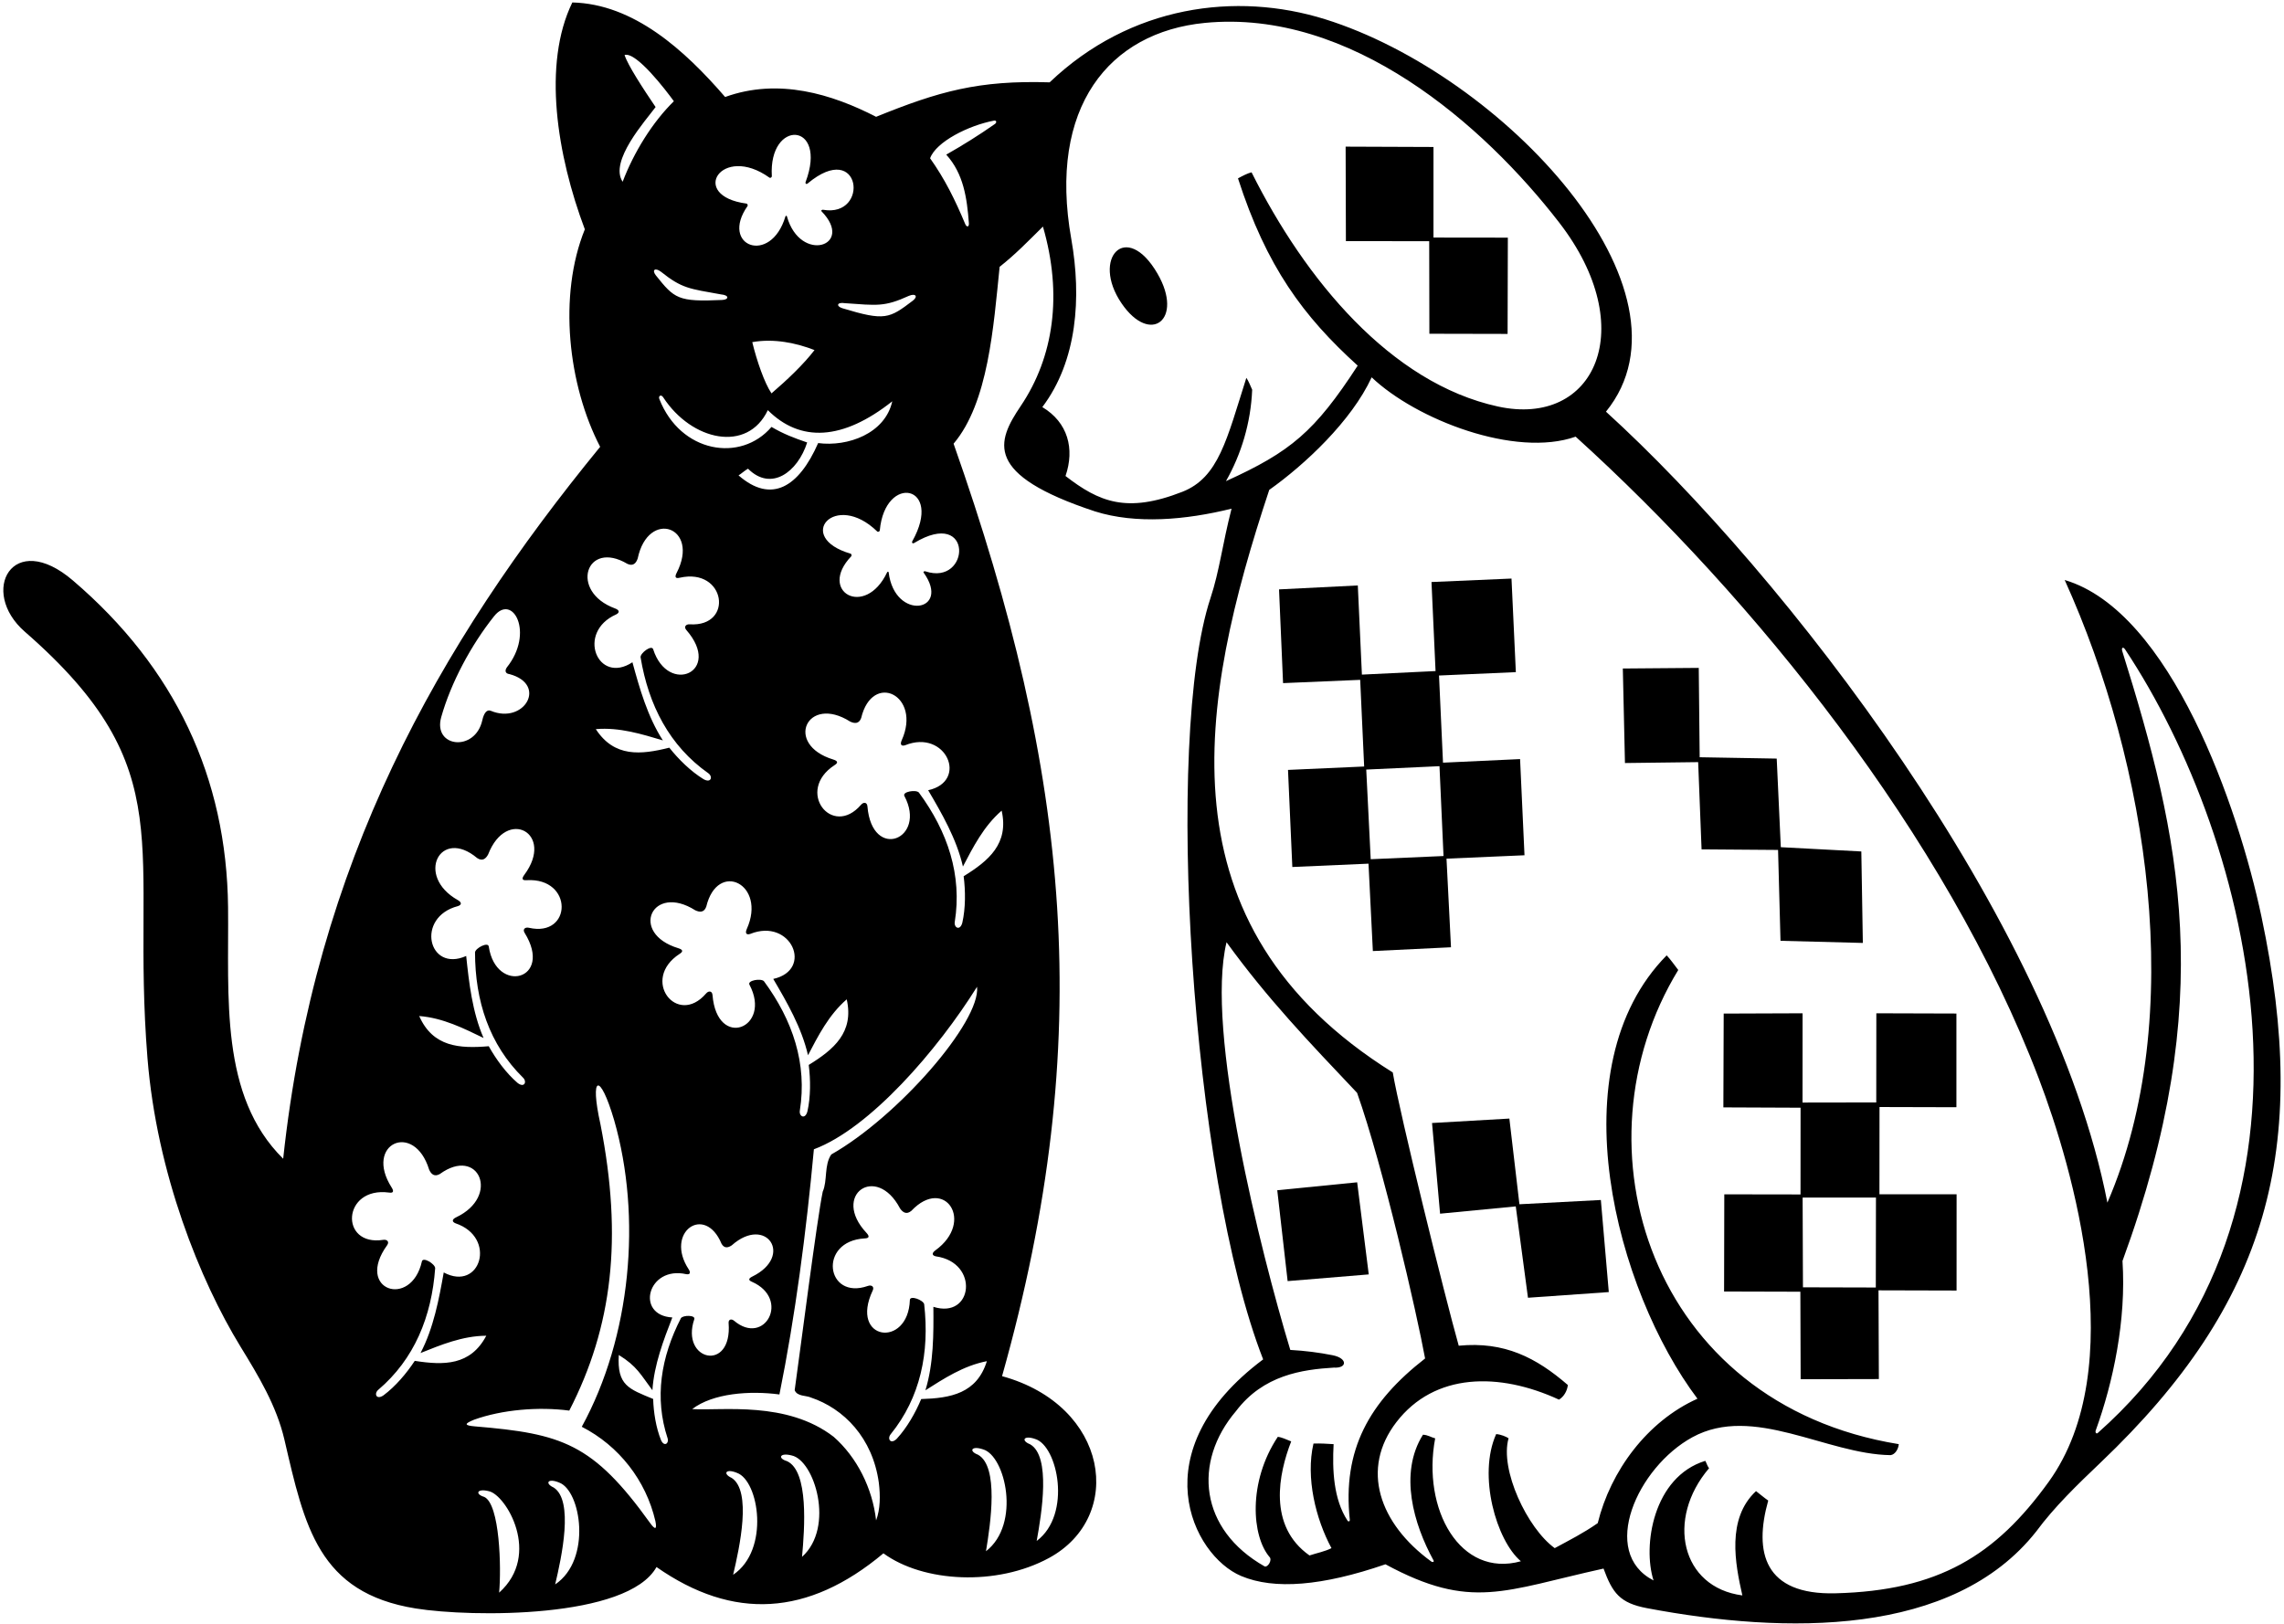 <?xml version="1.0" encoding="UTF-8"?>
<svg xmlns="http://www.w3.org/2000/svg" xmlns:xlink="http://www.w3.org/1999/xlink" width="523pt" height="372pt" viewBox="0 0 523 372" version="1.1">
<g id="surface1">
<path style=" stroke:none;fill-rule:nonzero;fill:rgb(0%,0%,0%);fill-opacity:1;" d="M 517.828 209.895 C 512.559 185.008 497.102 140.055 472.781 132.84 C 491.863 174.973 501.008 232.801 482.559 275.453 C 469.895 210.492 408.496 131.344 367.742 94.289 C 390.254 66.566 344.242 17.145 303.41 4.402 C 283.051 -1.949 258.863 1.199 240.352 18.859 C 224.027 18.355 215.008 20.922 200.613 26.754 C 190.52 21.559 178.281 17.789 166.043 22.215 C 156.703 11.398 145.074 0.902 131.055 0.562 C 124.156 14.691 127.551 35.617 133.918 52.523 C 127.77 67.703 130.074 88.199 137.426 102.34 C 100.148 147.902 72.102 197.676 64.844 265.395 C 50.246 250.984 52.434 228.324 52.223 207.797 C 51.91 178.105 40.086 152.953 16.727 132.98 C 2.883 121.098 -4.906 135.457 5.691 144.691 C 42.199 176.512 29.848 193.746 33.77 242.363 C 35.902 268.781 45.832 293.344 55.051 308.398 C 59.211 315.191 63.312 321.941 65.133 329.758 C 69.738 349.57 72.879 364.812 95.18 368.398 C 107.938 370.453 143.727 370.762 150.328 358.91 C 167.867 371.18 185.062 370.219 202.289 355.77 C 211.383 362.422 228.203 363.367 240.227 356.824 C 257.656 347.336 253.926 321.93 229.457 315.191 C 251.211 237.93 245.023 177.277 218.355 101.621 C 226.316 92.234 227.5 74.762 228.898 61.113 C 232.602 58.18 235.289 55.371 238.816 51.895 C 243.34 67.465 241.309 81.754 233.723 93.004 C 228.23 101.148 225.152 108.68 250.734 117.129 C 260.145 120.098 271.52 119.102 282.008 116.504 C 279.898 124.688 279.266 130.684 277.18 136.992 C 266.559 169.121 272.703 269.062 289.242 311.352 C 261.133 332.375 273.051 356.254 284.199 360.961 C 291.793 364.168 302.82 363.254 317.246 358.281 C 336.926 368.93 344.422 364.277 367.184 359.262 C 369.242 364.867 370.902 367.156 377.152 368.336 C 408.879 374.328 447.203 374.949 466.285 350.738 C 470.395 345.16 475.645 340.086 481.059 334.926 C 519.332 298.461 529.098 263.109 517.828 209.895 Z M 208.109 67.766 C 209.656 67.113 210.27 67.898 209.031 68.859 C 203.602 72.977 202.656 73.555 192.926 70.609 C 191.418 70.156 191.59 69.133 193.496 69.441 C 200.879 69.953 202.484 70.324 208.109 67.766 Z M 184.887 254.551 C 184.367 256.496 182.938 255.711 183.148 254.379 C 184.855 243.691 181.555 233.715 174.934 224.738 C 174.27 224.016 171.07 224.535 171.617 225.539 C 176.855 235.422 164.195 240.566 163.152 227.898 C 163.074 226.945 162.27 226.859 161.68 227.547 C 155.043 235.281 146.57 224.352 155.629 218.469 C 156.523 217.918 156.336 217.484 155.32 217.176 C 143.996 213.727 149.316 202.223 159.199 208.488 C 160.238 208.984 161.23 209.012 161.719 207.672 C 164.285 196.93 175.609 202.484 171.008 212.766 C 170.574 213.723 170.895 214.203 171.793 213.902 C 181.164 210.133 186.375 222.172 177.062 224.211 C 180.184 229.523 183.57 235.375 185.02 241.688 C 187.328 237.289 189.754 232.461 193.887 228.887 C 195.594 236.453 190.914 240.379 185.188 243.91 C 185.621 247.32 185.637 251.219 184.887 254.551 Z M 169.117 108.883 C 169.816 108.449 170.441 107.836 171.281 107.348 C 176.605 112.672 182.668 108.094 184.828 101.344 C 181.758 100.293 179.383 99.387 176.66 97.781 C 169.641 106.008 155.828 103.762 150.977 91.383 C 150.703 90.68 151.383 90.23 151.883 91.031 C 158.406 101.008 171.16 103.777 175.82 93.938 C 183.227 101.344 192.945 100.93 204.316 91.914 C 202.668 99.328 194.102 102.371 187.344 101.48 C 182.91 111.594 176.625 115.434 169.117 108.883 Z M 172.258 78.363 C 177.234 77.461 182.387 78.574 186.508 80.18 C 184.062 83.395 180.203 87.062 176.66 90.098 C 175.055 87.723 173.309 82.695 172.258 78.363 Z M 176.199 40.691 C 176.398 40.836 176.754 40.613 176.738 40.359 C 175.949 27.195 189.637 27.863 184.48 41.664 C 184.34 42.047 184.637 42.277 184.938 42.023 C 197.234 31.754 199.199 49.898 188.48 48.047 C 188.184 47.996 187.949 48.223 188.129 48.406 C 195.816 56.312 183.242 60.473 180.191 49.551 C 180.137 49.344 179.906 49.379 179.84 49.605 C 176.465 60.859 164.762 56.344 171.172 47.195 C 171.285 47.031 171.141 46.656 170.953 46.633 C 157.566 44.867 165.215 32.828 176.199 40.691 Z M 165.098 67.43 C 167.023 67.594 166.938 68.629 165.367 68.703 C 155.211 69.176 154.434 68.387 150.176 63.066 C 149.215 61.832 149.996 61.223 151.336 62.23 C 156.168 66.086 157.816 66.121 165.098 67.43 Z M 143.016 12.594 C 145.691 11.781 152.488 20.672 154.305 23.188 C 149.414 27.961 145.109 34.945 142.578 41.629 C 139.406 36.922 147.91 27.539 150.121 24.52 C 147.32 20.395 143.707 14.852 143.016 12.594 Z M 143.676 129.152 C 144.973 129.738 145.648 129.008 146.02 127.922 C 148.426 116.465 160.379 120.68 154.945 131.203 C 154.461 132.141 154.641 132.578 155.656 132.32 C 166.195 129.941 168.113 143.637 157.941 142.992 C 157.035 142.938 156.535 143.574 157.16 144.293 C 165.512 153.879 152.992 159.359 149.566 148.711 C 149.23 147.617 146.629 149.551 146.68 150.527 C 148.492 161.535 153.336 170.859 162.184 177.094 C 163.285 177.871 162.848 179.445 161.094 178.457 C 158.184 176.668 155.398 173.941 153.262 171.246 C 146.734 172.887 140.66 173.504 136.43 167 C 141.871 166.531 147.023 168.164 151.785 169.578 C 148.273 164.141 146.445 157.629 144.816 151.684 C 136.859 156.934 131.871 144.801 141.109 140.719 C 141.953 140.285 141.832 139.719 140.844 139.359 C 130.27 135.484 134.188 123.496 143.676 129.152 Z M 101.035 164.238 C 103.254 156.367 107.883 147.719 113.148 141.125 C 117.402 135.793 122.41 144.941 116.039 152.887 C 115.516 153.672 115.777 154.301 116.645 154.391 C 125.457 156.746 120.047 165.996 112.387 162.801 C 111.496 162.43 110.809 163.305 110.445 164.949 C 108.82 172.316 99.062 171.23 101.035 164.238 Z M 106.75 218.953 C 98.047 222.844 95.086 210.066 104.863 207.531 C 105.766 207.238 105.738 206.66 104.82 206.148 C 95.012 200.613 100.82 189.418 109.266 196.531 C 110.453 197.32 111.238 196.711 111.777 195.695 C 116.004 184.781 127.117 190.871 120.055 200.379 C 119.426 201.227 119.531 201.688 120.578 201.598 C 131.359 200.949 131.039 214.777 121.105 212.496 C 120.223 212.297 119.625 212.844 120.129 213.656 C 126.816 224.465 113.578 227.848 111.918 216.785 C 111.762 215.656 108.879 217.141 108.773 218.113 C 108.781 229.27 112.055 239.254 119.777 246.836 C 120.738 247.781 120.055 249.266 118.484 248.004 C 115.898 245.77 113.594 242.629 111.918 239.625 C 105.215 240.188 99.117 239.812 95.992 232.711 C 101.441 233.129 106.262 235.574 110.73 237.738 C 108.145 231.805 107.395 225.082 106.75 218.953 Z M 94.973 311.688 C 93.086 314.562 90.562 317.531 87.824 319.578 C 86.168 320.723 85.59 319.191 86.617 318.32 C 94.863 311.309 98.844 301.586 99.648 290.457 C 99.613 289.477 96.848 287.793 96.609 288.91 C 94.164 299.824 81.203 295.5 88.648 285.199 C 89.207 284.426 88.648 283.836 87.754 283.973 C 77.68 285.535 78.352 271.723 89.062 273.141 C 90.098 273.305 90.238 272.852 89.668 271.961 C 83.305 261.973 94.828 256.691 98.262 267.883 C 98.727 268.934 99.469 269.602 100.711 268.898 C 109.641 262.406 114.633 273.992 104.453 278.809 C 103.5 279.254 103.43 279.828 104.312 280.184 C 113.879 283.414 110.012 295.945 101.609 291.441 C 100.527 297.508 99.297 304.156 96.293 309.895 C 100.906 308.055 105.887 305.961 111.352 305.934 C 107.727 312.793 101.621 312.727 94.973 311.688 Z M 114.293 364.777 C 114.816 359.176 114.469 344.504 110.887 342.852 C 108.684 342.199 109.23 340.844 111.938 341.539 C 115.844 342.344 124.07 356.031 114.293 364.777 Z M 127.125 362.891 C 128.609 356.609 131.43 343.688 126.785 340.703 C 124.695 339.754 125.422 338.484 128.008 339.551 C 133.043 341.344 135.574 357.223 127.125 362.891 Z M 148.867 348.832 C 135.754 330.57 128.699 328.363 108.793 326.699 C 106.258 326.488 106.262 326.102 108.566 325.164 C 114.941 322.875 123.266 322.152 130.355 323.082 C 140.246 303.852 142.617 283.586 137.5 257.527 C 134.973 246.18 137.371 245.484 140.621 256.527 C 147.012 278.758 144.496 306.18 133.219 326.785 C 141.754 331.152 147.922 339.102 150.07 348.375 C 150.488 350.41 149.977 350.379 148.867 348.832 Z M 155.922 301.914 C 151.324 310.84 149.82 320.176 152.871 329.426 C 153.25 330.582 152.09 331.484 151.355 329.828 C 150.211 326.973 149.66 323.512 149.562 320.414 C 143.965 318.098 141.266 317.309 141.695 310.34 C 145.879 312.922 146.707 314.844 149.391 318.418 C 149.77 312.605 151.941 306.918 153.953 301.75 C 145.387 301.273 148.289 289.832 157.156 291.836 C 158 291.973 158.215 291.5 157.695 290.715 C 152.129 282.238 161.395 275.68 165.215 284.855 C 165.84 285.973 166.719 285.809 167.57 285.223 C 175.453 278.234 181.828 287.691 172.262 292.383 C 171.406 292.801 171.301 293.215 172.176 293.574 C 181.066 297.504 175.105 308.43 168.102 302.508 C 167.477 301.984 166.773 302.176 166.84 303.031 C 167.73 314.438 155.746 311.684 158.98 302.148 C 159.324 301.18 156.406 301.176 155.922 301.914 Z M 167.875 360.684 C 169.359 354.402 172.18 341.477 167.539 338.496 C 165.445 337.547 166.172 336.277 168.758 337.344 C 173.797 339.137 176.324 355.016 167.875 360.684 Z M 183.652 356.582 C 184.242 350.152 185.227 336.965 180.215 334.66 C 178.008 334.012 178.551 332.656 181.258 333.348 C 186.496 334.418 191.227 349.785 183.652 356.582 Z M 200.613 348.227 C 199.777 340.824 196.215 333.77 190.906 329.09 C 180.176 320.797 165.336 323.16 158.5 322.734 C 163.25 319.102 171.633 318.473 178.477 319.383 C 182.105 301.434 184.621 282.156 186.367 263.23 C 199.203 258.438 214.719 240.453 223.73 226.008 C 224.578 234.012 205.582 255.789 190.348 264.418 C 188.672 266.863 189.512 270.426 188.391 272.938 C 187.066 279.293 183.152 310.023 181.969 318.402 C 182.527 319.871 184.621 319.59 185.668 320.082 C 193.195 322.59 199.844 329.324 201.242 339.637 C 201.594 342.5 201.594 345.641 200.613 348.227 Z M 205.367 329.508 C 203.949 330.938 203.098 329.543 203.949 328.496 C 210.762 320.086 212.879 309.793 211.621 298.711 C 211.406 297.754 208.375 296.605 208.348 297.746 C 207.953 308.926 194.418 307.066 199.84 295.566 C 200.242 294.707 199.59 294.227 198.734 294.527 C 189.121 297.918 187.234 284.219 198.02 283.641 C 199.07 283.609 199.125 283.141 198.402 282.367 C 190.309 273.727 200.66 266.41 206.094 276.777 C 206.746 277.723 207.598 278.242 208.688 277.324 C 216.27 269.297 223.312 279.762 214.191 286.375 C 213.34 286.988 213.379 287.562 214.309 287.754 C 224.309 289.16 222.816 302.195 213.73 299.312 C 213.781 305.477 213.801 312.238 211.906 318.43 C 216.102 315.773 220.609 312.797 225.977 311.762 C 223.676 319.172 217.664 320.234 210.938 320.438 C 209.613 323.609 207.68 326.996 205.367 329.508 Z M 237.035 329.582 C 242.16 331.109 245.523 346.832 237.383 352.938 C 238.535 346.586 240.672 333.531 235.879 330.797 C 233.738 329.961 234.398 328.656 237.035 329.582 Z M 225.773 355.293 C 226.828 348.926 228.77 335.844 223.938 333.18 C 221.785 332.375 222.426 331.059 225.078 331.949 C 230.223 333.398 233.82 349.07 225.773 355.293 Z M 229.363 185.668 C 231.066 193.234 226.387 197.156 220.66 200.691 C 221.098 204.102 221.109 207.996 220.359 211.332 C 219.844 213.277 218.414 212.492 218.625 211.16 C 220.332 200.473 217.031 190.496 210.41 181.52 C 209.746 180.797 206.547 181.316 207.094 182.32 C 212.332 192.203 199.672 197.348 198.629 184.68 C 198.551 183.727 197.746 183.641 197.156 184.328 C 190.52 192.062 182.047 181.133 191.102 175.246 C 192 174.699 191.809 174.266 190.797 173.957 C 179.469 170.508 184.789 159.004 194.676 165.27 C 195.715 165.766 196.707 165.789 197.195 164.453 C 199.762 153.711 211.086 159.266 206.48 169.547 C 206.051 170.504 206.367 170.984 207.27 170.684 C 216.641 166.914 221.852 178.953 212.535 180.992 C 215.66 186.305 219.047 192.156 220.496 198.469 C 222.805 194.07 225.23 189.242 229.363 185.668 Z M 211.91 130.859 C 211.621 130.766 211.355 130.953 211.508 131.164 C 217.914 140.141 204.855 142.355 203.488 131.094 C 203.461 130.883 203.23 130.883 203.129 131.098 C 198.098 141.711 187.211 135.48 194.926 127.406 C 195.062 127.262 194.977 126.867 194.793 126.816 C 181.828 123.055 191.203 112.305 200.875 121.734 C 201.051 121.906 201.434 121.742 201.457 121.488 C 202.664 108.355 216.098 111.082 208.914 123.945 C 208.719 124.301 208.977 124.574 209.316 124.371 C 223.02 116.074 222.227 134.309 211.91 130.859 Z M 227.816 28.398 C 224.188 30.945 220.379 33.316 216.676 35.414 C 220.656 39.812 221.422 45.371 221.859 51.109 C 221.93 52.02 221.355 52.121 221.008 51.285 C 218.695 45.75 216.375 41.047 212.977 36.25 C 214.328 32.492 221.754 28.738 227.617 27.625 C 228.18 27.52 228.297 28.062 227.816 28.398 Z M 280.723 110.203 C 284.215 104.059 286.418 96.867 286.727 89.258 C 286.309 88.352 285.961 87.375 285.398 86.535 C 280.922 100.59 279.07 109.379 270.73 112.645 C 257.992 117.629 251.68 114.969 243.984 109.023 C 246.129 102.793 244.539 96.75 238.676 93.238 C 246.668 82.648 247.68 68.121 245.309 54.75 C 239.938 24.508 253.984 7.391 275.875 5.246 C 309.32 1.973 339.738 28.566 357.074 51.031 C 375.645 75.094 365.285 97.969 342.996 93.105 C 318.438 87.742 298.887 64.066 286.586 39.465 C 285.605 39.715 284.652 40.223 283.48 40.852 C 289.992 61.066 298.441 72.465 310.891 83.742 C 301.039 98.898 295.539 103.469 280.723 110.203 Z M 308.559 348.281 C 305.336 343.371 305.062 336.625 305.375 330.766 C 303.727 330.668 302.422 330.57 300.766 330.629 C 298.949 338.449 301.289 347.914 304.887 354.582 C 303.418 355.348 301.531 355.699 299.855 356.258 C 290.242 349.496 292.812 337.449 295.664 330.137 C 294.48 329.668 293.531 329.191 292.594 329.09 C 285.699 339.484 286.641 351.895 290.727 356.645 C 291.336 357.254 290.375 359 289.59 358.773 C 274.672 350.324 273.086 334.887 283.027 323.195 C 289.258 314.949 298.168 313.672 305.441 313.234 C 308.516 313.426 308.621 311.094 305.16 310.402 C 302.035 309.777 298.801 309.371 295.457 309.184 C 288.629 286.602 275.941 236.082 280.859 215.809 C 290.219 228.73 299.719 238.648 310.754 250.309 C 316.68 267.023 324.426 300.762 326.324 311.141 C 313.473 321.145 307.371 332.07 309.086 348.086 C 309.125 348.457 308.766 348.594 308.559 348.281 Z M 469.121 339.391 C 456.961 356.262 443.898 364.332 420.277 364.926 C 403.996 365.336 401.555 355.566 404.895 343.688 C 403.754 342.879 403.012 342.219 402.102 341.52 C 395.32 347.836 397.328 358.168 398.973 365.41 C 384.93 363.574 381.418 347.918 391.348 336.281 C 390.945 335.777 390.77 335.082 390.488 334.586 C 378.512 338.266 376.105 354.113 378.637 361.984 C 366.168 355.574 374.934 336.074 387.523 329.184 C 401.457 321.562 418.242 333.098 432.902 333.281 C 433.984 333.16 434.719 331.812 434.789 330.766 C 377.793 321.52 359.691 262.445 384.293 222.164 C 383.438 221.066 382.555 219.77 381.641 218.812 C 356.375 244.465 370.059 295.605 388.691 320.359 C 377.172 325.527 368.789 336.91 365.855 348.855 C 362.547 351.164 359.434 352.723 356.008 354.582 C 349.699 350.023 343.391 336.551 345.441 329.426 C 344.953 329.078 343.715 328.535 342.598 328.461 C 338.355 337.914 342.633 352.836 348.258 357.586 C 334.375 361.445 325.559 345.73 328.633 329.438 C 327.582 329.16 327.023 328.672 325.836 328.602 C 320.277 337.445 323.715 349.113 328.254 357.387 C 328.449 357.738 328.078 357.891 327.703 357.621 C 315.797 348.918 311.492 336.445 319.762 325.711 C 328.477 314.398 343.262 314.234 356.984 320.57 C 358.121 319.891 358.879 318.523 359.012 317.219 C 351.758 310.949 344.516 307.199 334.027 308.219 C 330.82 296.863 320.523 255.125 318.922 245.633 C 265.074 211.977 274.562 160.656 290.637 112.203 C 298.809 106.406 309.48 96.41 314.09 86.422 C 324.281 96.105 346.945 104.898 360.797 100.012 C 401.391 136.766 445.633 191.297 466.828 246.953 C 474.758 267.785 487.957 313.258 469.121 339.391 Z M 480.363 328.199 C 480.027 328.496 479.715 328.105 479.898 327.602 C 483.875 316.625 486.914 302.34 486.016 288.812 C 507.918 229.008 499.273 191.73 485.969 149.148 C 485.719 148.348 486.145 148.055 486.609 148.734 C 515.754 192.613 537.406 277.723 480.363 328.199 "/>
<path style=" stroke:none;fill-rule:nonzero;fill:rgb(0%,0%,0%);fill-opacity:1;" d="M 256.812 69.465 C 263.438 79.18 271.133 73.184 265.055 62.684 C 257.895 50.316 249.789 59.16 256.812 69.465 "/>
<path style=" stroke:none;fill-rule:nonzero;fill:rgb(0%,0%,0%);fill-opacity:1;" d="M 327.266 55.246 L 327.305 76.441 L 345.215 76.48 L 345.273 54.43 L 328.242 54.41 L 328.246 33.664 L 308.129 33.586 L 308.191 55.223 L 327.266 55.246 "/>
<path style=" stroke:none;fill-rule:nonzero;fill:rgb(0%,0%,0%);fill-opacity:1;" d="M 430.379 253.551 L 447.988 253.598 L 447.988 232.137 L 429.652 232.082 L 429.633 252.5 L 412.75 252.527 L 412.762 232.082 L 394.699 232.148 L 394.625 253.633 L 412.301 253.707 L 412.289 273.574 L 394.836 273.547 L 394.789 295.805 L 412.254 295.852 L 412.32 315.895 L 430.23 315.855 L 430.148 295.535 L 448.023 295.582 L 448.031 273.535 L 430.363 273.535 Z M 429.531 294.887 L 412.848 294.844 L 412.773 274.285 L 429.566 274.285 L 429.531 294.887 "/>
<path style=" stroke:none;fill-rule:nonzero;fill:rgb(0%,0%,0%);fill-opacity:1;" d="M 331.227 196.664 L 349.086 195.887 L 348.074 173.859 L 330.426 174.68 L 329.512 154.719 L 347.105 153.945 L 346.109 132.512 L 327.789 133.305 L 328.719 153.699 L 311.855 154.512 L 310.918 134.09 L 292.879 134.992 L 293.801 156.461 L 311.461 155.711 L 312.371 175.559 L 294.934 176.34 L 295.922 198.574 L 313.367 197.812 L 314.363 217.828 L 332.254 216.961 Z M 313.871 196.793 L 312.848 176.262 L 329.621 175.484 L 330.543 196.062 L 313.871 196.793 "/>
<path style=" stroke:none;fill-rule:nonzero;fill:rgb(0%,0%,0%);fill-opacity:1;" d="M 310.77 270.793 L 292.473 272.609 L 294.848 293.422 L 313.422 291.887 L 310.77 270.793 "/>
<path style=" stroke:none;fill-rule:nonzero;fill:rgb(0%,0%,0%);fill-opacity:1;" d="M 347.926 275.82 L 345.621 256.195 L 327.914 257.211 L 329.754 277.98 L 347.086 276.309 L 349.883 297.234 L 368.387 295.934 L 366.57 274.844 L 347.926 275.82 "/>
<path style=" stroke:none;fill-rule:nonzero;fill:rgb(0%,0%,0%);fill-opacity:1;" d="M 407.707 215.48 L 426.562 215.969 L 426.215 195.016 L 407.777 194.039 L 406.84 173.746 L 389.199 173.438 L 388.988 152.973 L 371.602 153.113 L 372.09 174.762 L 388.852 174.555 L 389.633 194.535 L 407.148 194.668 L 407.707 215.48 "/>
</g>
</svg>
